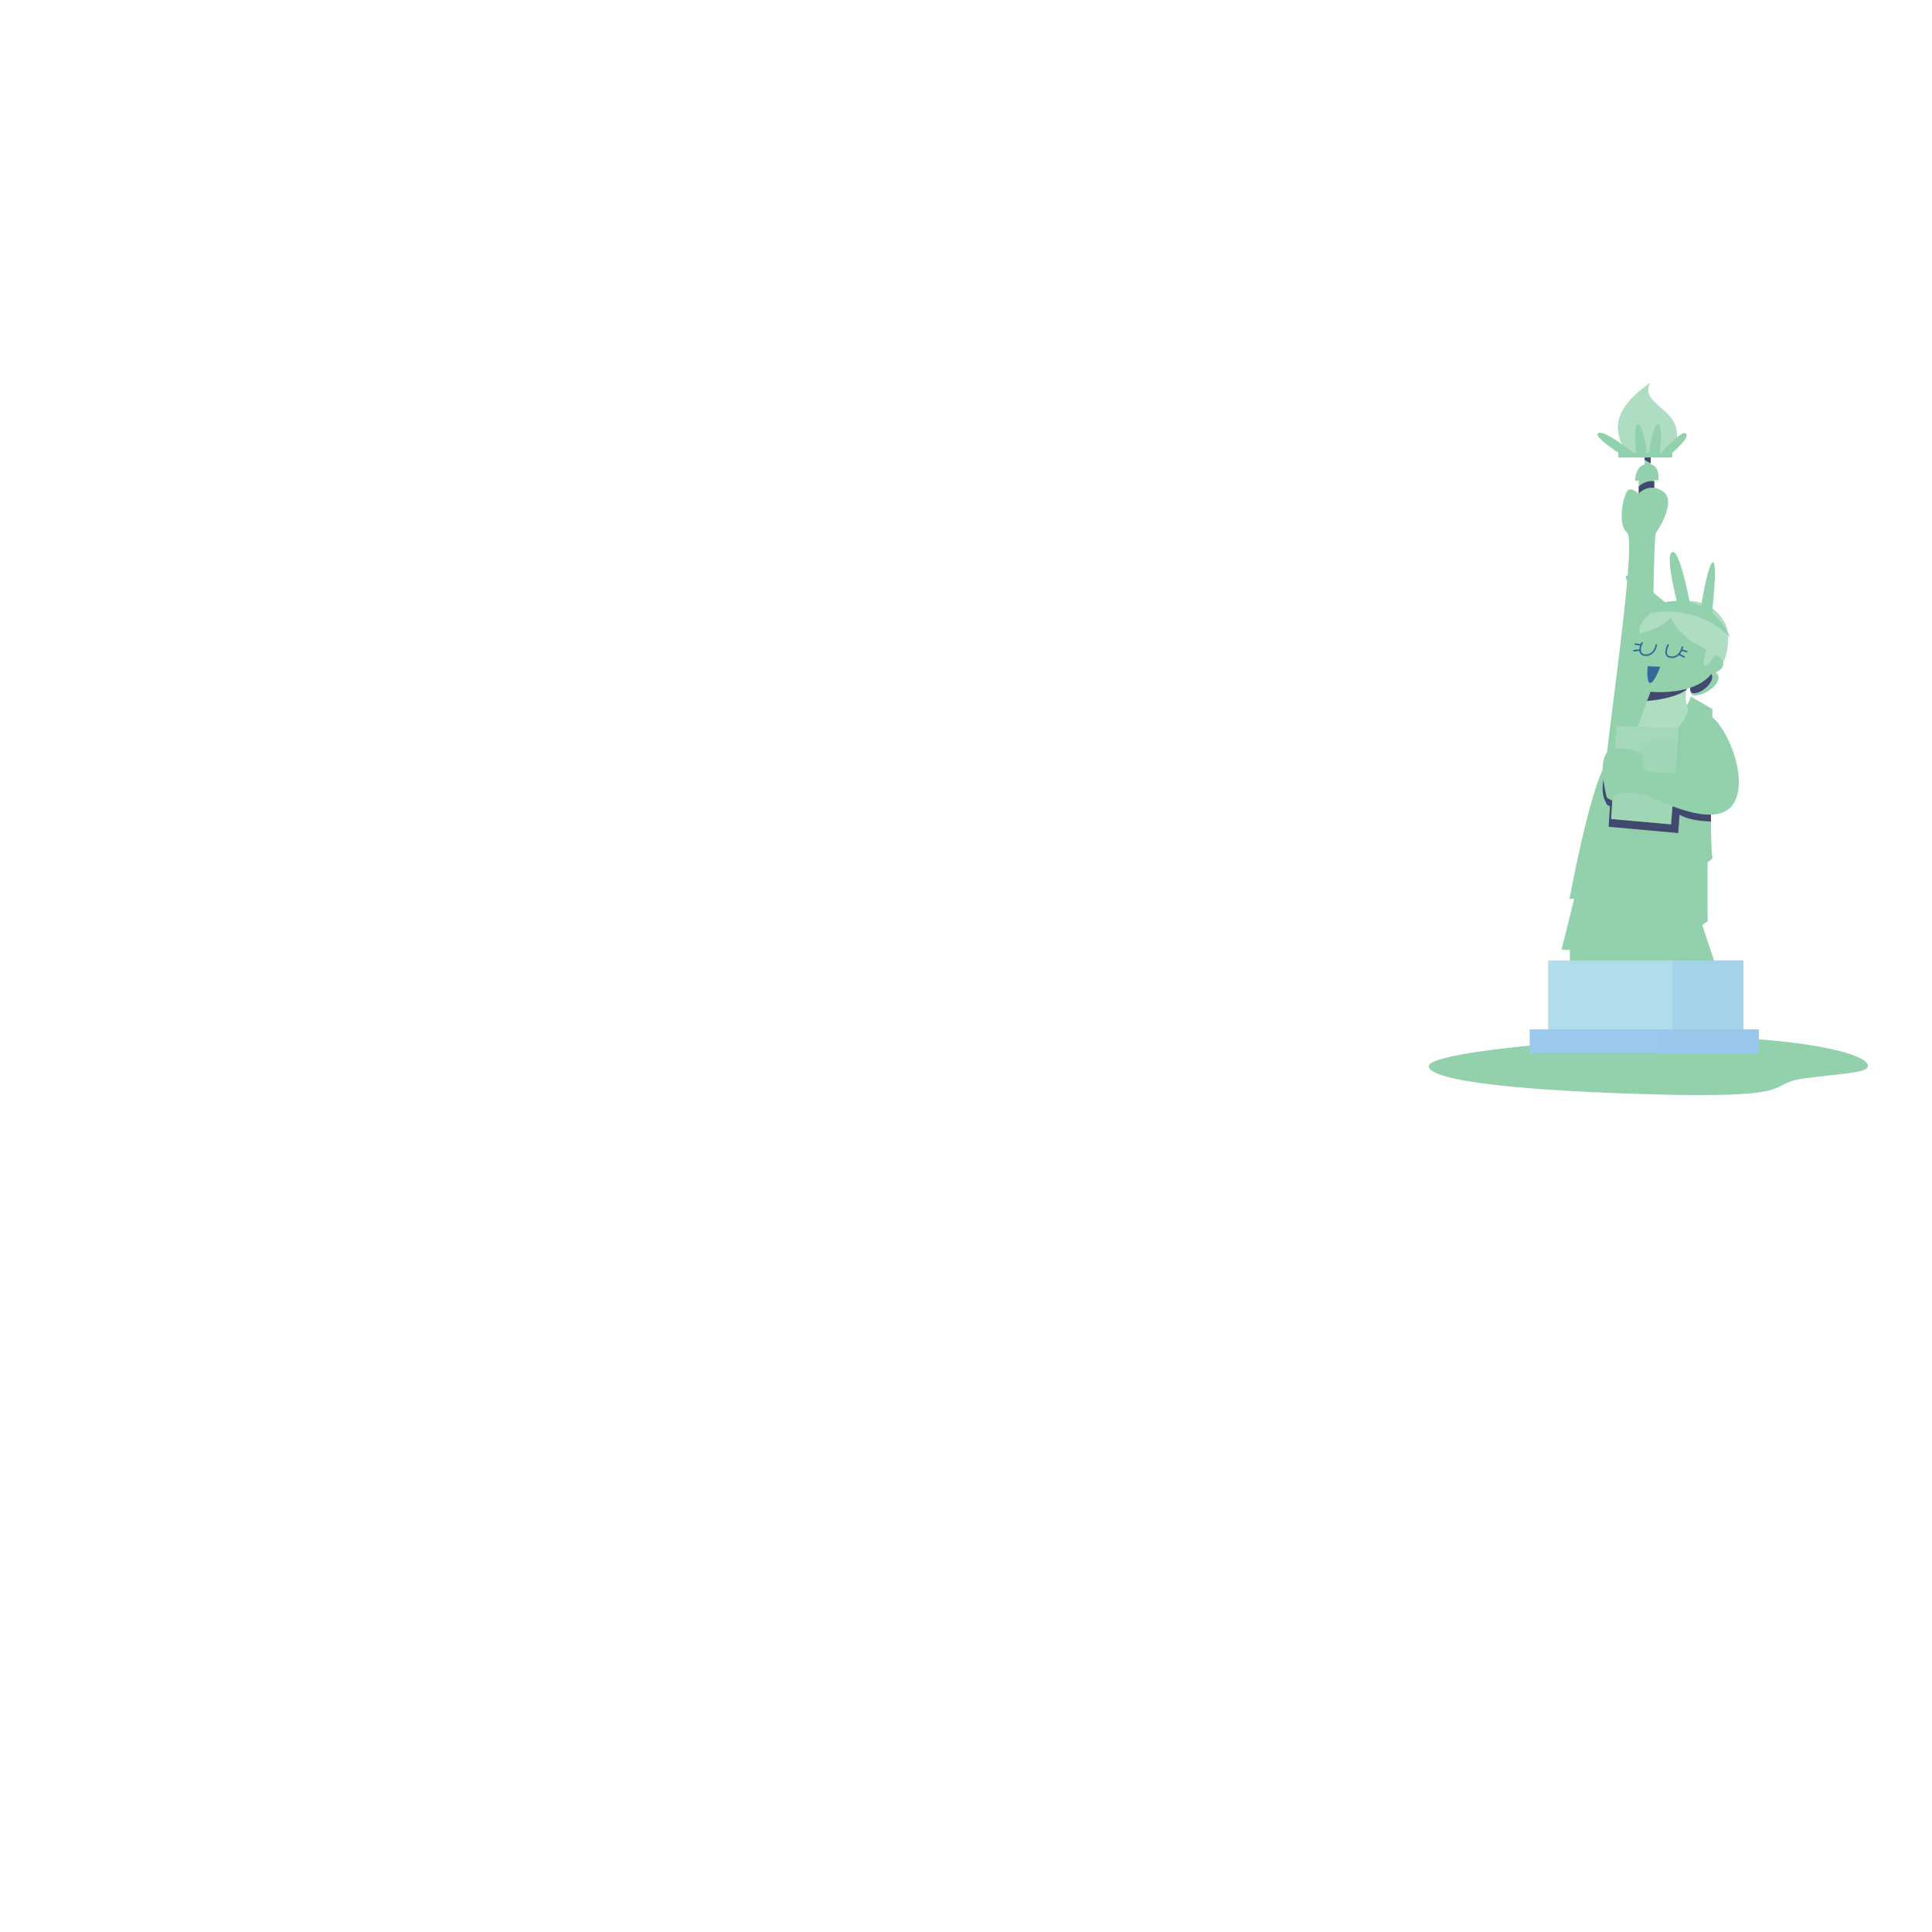 <?xml version="1.0" encoding="UTF-8"?>
<svg xmlns="http://www.w3.org/2000/svg" width="300" height="300" xmlns:xlink="http://www.w3.org/1999/xlink" viewBox="0 0 300 300">
  <defs>
    <filter id="i" data-name="drop-shadow-1" x="221.844" y="59.419" width="70.206" height="110.627" filterUnits="userSpaceOnUse">
      <feOffset dx="-2" dy="0"/>
      <feGaussianBlur result="j" stdDeviation="0"/>
      <feFlood flood-color="#42496f" flood-opacity="1"/>
      <feComposite in2="j" operator="in"/>
      <feComposite in="SourceGraphic"/>
    </filter>
    <clipPath id="k">
      <path d="M258.549,109.559s.093-24.768.558-26.766c0,0,3.346-4.786,1.208-6.413-2.138-1.626-3.903.279-3.903.279,0,0-.883-.976-1.58-.558s-1.812,5.298-.186,6.599-3.392,33.597-3.625,39.406l7.528-12.547Z" fill="none"/>
    </clipPath>
    <clipPath id="l">
      <path d="M245.78,151.875v-4.402h-1.309l1.976-7.916h-.735s2.95-15.989,5.356-20.424c2.974-5.483,3.16-7.249,6.506-10.502,0-.046.465.093.465.093l-2.323,7.342s7.482-3.439,8.829-7.9l3.365,1.943s-.538,21.013,0,23.197l-.763.558v9.201l-.836.558,2.509,7.528-23.039.725Z" fill="none"/>
    </clipPath>
    <clipPath id="m">
      <path d="M264.172,110.163s-.852-1.348-.155-3.578l-5.328-.232-1.673,4.461-1.859,5.576s7.249-.604,9.015-6.227Z" fill="none"/>
    </clipPath>
    <clipPath id="n">
      <polygon points="262.685 113.045 261.477 128.008 252.183 127.171 253.019 112.766 262.685 113.045" fill="none"/>
    </clipPath>
    <clipPath id="o">
      <path d="M259.06,94.643s-3.113,1.998-2.416,3.718c-1.673,2.602-1.905,8.69,1.208,9.015s7.76-.046,9.851-2.695c0,0,2.138-.511,1.859-1.859.325-.186,1.208-3.392.558-5.39-.651-1.998-3.81-6.273-11.06-2.788Z" fill="none"/>
    </clipPath>
  </defs>
  <g isolation="isolate">
    <g id="h" data-name="Calque 19">
      <g filter="url(#i)">
        <path d="M292.051,165.529c0,1.141-4.364,1.152-9.921,1.932-6.235.875.238,3.153-24.182,2.452-18.827-.54-34.103-1.963-34.103-4.385,0-1.578,13.772-3.521,34.103-4.385,18.818-.8,34.103,1.963,34.103,4.385Z" fill="#93d1ad"/>
        <g>
          <rect x="256.458" y="73.824" width="2.416" height="4.74" fill="#93d1ad"/>
          <path d="M260.733,70.758s2.323-1.441,1.487-4.461-5.483-3.903-3.996-6.877c-2.974,2.277-7.435,5.669-3.346,11.339h5.855Z" fill="#93d1ad"/>
          <path d="M260.733,70.758s2.323-1.441,1.487-4.461-5.483-3.903-3.996-6.877c-2.974,2.277-7.435,5.669-3.346,11.339h5.855Z" fill="#fff" opacity=".25"/>
          <path d="M256.458,75.546v3.019h2.417v-3.827c-1.095-.179-1.947.381-2.417.808Z" fill="#42496f"/>
          <rect x="257.388" y="70.758" width=".929" height="1.952" fill="#93d1ad"/>
          <polygon points="258.317 71.919 257.364 71.414 257.388 70.758 258.317 70.758 258.317 71.919" fill="#42496f"/>
          <rect x="253.298" y="70.293" width="8.364" height=".744" fill="#93d1ad"/>
          <path d="M261.663,70.293s2.788-2.277,2.138-2.974-4.275,3.439-4.275,3.439l2.138-.465Z" fill="#93d1ad"/>
          <path d="M253.298,70.293s-4.136-2.649-3.067-3.067c1.069-.418,5.483,3.16,5.483,3.16l-2.416-.093Z" fill="#93d1ad"/>
          <path d="M259.721,70.479s.576-4.508-.266-4.554-1.417,4.647-1.417,4.647l1.682-.093Z" fill="#93d1ad"/>
          <path d="M256.093,70.479s-.576-4.508.266-4.554c.841-.046,1.417,4.647,1.417,4.647l-1.682-.093Z" fill="#93d1ad"/>
          <path d="M263.215,68.114c-.336-.499-2.173,1.484-2.866,2.264h-.81c.061-.616.34-3.686-.202-3.721-.522-.034-.901,2.933-.992,3.721h-.962c-.079-.679-.46-3.667-.99-3.634-.552.035-.245,3.16-.196,3.634h-.919c-.638-.505-3.313-2.569-4.027-2.289-.746.292,1.841,2.011,2.267,2.289h-.04v.526h8.004v-.397c.506-.439,2.083-1.873,1.732-2.393Z" fill="#93d1ad" mix-blend-mode="multiply" opacity=".25"/>
          <path d="M257.759,72.059c-1.901.127-1.859,2.602-1.859,2.602l3.625-.093s.325-2.649-1.766-2.509Z" fill="#93d1ad"/>
          <path d="M258.549,109.559s.093-24.768.558-26.766c0,0,3.346-4.786,1.208-6.413-2.138-1.626-3.903.279-3.903.279,0,0-.883-.976-1.58-.558s-1.812,5.298-.186,6.599-3.392,33.597-3.625,39.406l7.528-12.547Z" fill="#93d1ad"/>
          <g clip-path="url(#k)">
            <path d="M252.694,119.039s2.881-31.134,6.134-32.714l2.231,29.926-8.364,2.788Z" fill="#93d1ad" mix-blend-mode="multiply" opacity=".5"/>
          </g>
        </g>
        <path d="M245.78,151.875v-4.402h-1.309l1.976-7.916h-.735s2.95-15.989,5.356-20.424c2.974-5.483,3.16-7.249,6.506-10.502,0-.046.465.093.465.093l-2.323,7.342s7.482-3.439,8.829-7.9l3.365,1.943s-.538,21.013,0,23.197l-.763.558v9.201l-.836.558,2.509,7.528-23.039.725Z" fill="#93d1ad"/>
        <g clip-path="url(#l)">
          <path d="M268.258,152.888c-.12-.301-2.408-8.388-2.408-8.388l1.476-.932-.893-8.465,2.058-1.98-1.268-16.417s-3.613,6.985-8.912,5.901-6.263-.602-6.263-.602l-1.084,8.792,5.54.482s2.191,1.774,3.372,2.409c-1.927,2.409-8.43,5.119-16.5,6.323l-.602,1.265s13.85-.963,18.065-2.89l1.566,4.938s-13.308,4.336-21.558,4.697v5.781l27.41-.912Z" fill="#93d1ad" mix-blend-mode="multiply" opacity=".5"/>
          <path d="M251.161,120.294s-.627,1.987-.105,3.59c.523,1.603.941,1.22.941,1.22l-.209,3.276,10.804.976.209-2.858s1.952,1.464,7.807.976v-6.273l-19.447-.906Z" fill="#42496f"/>
          <path d="M256.898,112.82l6.83-.346-.519,6.138s.605.821,1.297-.692c.692-1.513,2.248-5.273,2.248-5.273l-.086,8.386-9.423,1.124-.346-9.337Z" fill="#93d1ad" mix-blend-mode="multiply" opacity=".5"/>
        </g>
        <g>
          <path d="M264.172,110.163s-.852-1.348-.155-3.578l-5.328-.232-1.673,4.461-1.859,5.576s7.249-.604,9.015-6.227Z" fill="#93d1ad"/>
          <path d="M264.172,110.163s-.852-1.348-.155-3.578l-5.328-.232-1.673,4.461-1.859,5.576s7.249-.604,9.015-6.227Z" fill="#fff" opacity=".25"/>
          <g clip-path="url(#m)">
            <path d="M264.685,105.71s.376,2.469-7.117,3.166l.579-2.336,6.537-.83Z" fill="#42496f"/>
          </g>
        </g>
        <g>
          <polygon points="262.685 113.045 261.477 128.008 252.183 127.171 253.019 112.766 262.685 113.045" fill="#93d1ad"/>
          <polygon points="262.685 113.045 261.477 128.008 252.183 127.171 253.019 112.766 262.685 113.045" fill="#fff" opacity=".15"/>
          <g clip-path="url(#n)">
            <path d="M262.453,127.334s.182-12.404-.488-12.547c-3.938-.836-7.18,2.149-9.41,8.759l-.767,4.833,10.804.976-.139-2.021Z" fill="#93d1ad" mix-blend-mode="multiply" opacity=".25"/>
          </g>
        </g>
        <path d="M267.611,111.186c2.568,1.617,6.041,9.851,3.532,13.662s-10.363,0-13.197-1.208-5.39-.093-5.39-.093v.836s-1.069-.325-1.115-.744-1.766-6.645.929-7.249c2.695-.604,4.554.744,4.554.744.836,1.348-.558,1.905.836,2.509,1.394.604,6.645.79,7.435-1.487s1.162-7.76,2.416-6.97Z" fill="#93d1ad"/>
        <g>
          <path d="M266.875,103.576c1.234.634,2.635,1.034,1.668,2.535s-3.669,2.402-4.003,1.534.334-2.868.334-2.868l2.001-1.201Z" fill="#93d1ad"/>
          <path d="M266.331,103.576c.958.585,2.045.955,1.294,2.34s-2.847,2.217-3.106,1.416c-.259-.801.259-2.648.259-2.648l1.553-1.108Z" fill="#42496f"/>
          <path d="M259.06,94.643s-3.113,1.998-2.416,3.718c-1.673,2.602-1.905,8.69,1.208,9.015s7.76-.046,9.851-2.695c0,0,2.138-.511,1.859-1.859.325-.186,1.208-3.392.558-5.39-.651-1.998-3.81-6.273-11.06-2.788Z" fill="#93d1ad"/>
          <g clip-path="url(#o)">
            <path d="M256.644,98.36s3.572-.732,4.838-2.561c0,0,.647,2.829,5.518,5.067,0,0-.802,2.435-.253,2.534s1.492-1.576,1.492-1.576c0,0,.957-.436,1.562,1.576,0,0,2.491-4.8,2.491-5.18s-3.885-7.742-3.885-7.742l-8.023.225-5.208,4.054,1.468,3.603Z" fill="#fff" opacity=".25"/>
          </g>
          <path d="M270.678,99.011s-4.368-5.251-12.686-3.81l.418-.929s-4.554-4.229-3.903-4.833c.651-.604,6.041,4.089,6.041,4.089,0,0,6.831-1.905,10.13,5.483Z" fill="#93d1ad"/>
          <path d="M262.592,94.178s-2.184-7.993-.929-8.457c1.255-.465,2.881,8.643,2.881,8.643l-1.952-.186Z" fill="#93d1ad"/>
          <path d="M266.031,94.829s1.162-7.482,1.952-7.528c.79-.046-.186,8.272-.186,8.272l-1.766-.744Z" fill="#93d1ad"/>
          <path d="M267.576,95.068c.158-1.637.615-6.803.095-6.769-.487.032-1.153,4.127-1.413,5.855-.773-.4-1.55-.606-2.269-.697-.396-2.167-1.386-7.072-2.192-6.746-.809.327.117,4.789.557,6.711-.939.078-1.564.29-1.564.29,0,0-4.743-3.872-5.315-3.299-.572.573,3.434,4.078,3.434,4.078l-.368.849c7.318-1.741,11.161,2.684,11.161,2.684-.601-1.322-1.339-2.266-2.126-2.956Z" fill="#93d1ad" mix-blend-mode="multiply" opacity=".25"/>
        </g>
        <g>
          <rect x="242.388" y="149.138" width="30.337" height="12.091" fill="#b1ddea"/>
          <rect x="261.663" y="149.138" width="11.063" height="12.091" fill="#9bc8ec" mix-blend-mode="multiply" opacity=".5"/>
          <rect x="239.533" y="159.847" width="35.576" height="3.689" fill="#9bc8ec"/>
          <rect x="259.665" y="159.847" width="15.445" height="3.689" fill="#9bc8ec" mix-blend-mode="multiply" opacity=".5"/>
        </g>
        <g>
          <path d="M256.969,99.824s-.929,1.836.511,1.905c1.441.07,1.719-1.58,1.719-1.58" fill="none" stroke="#336a9b" stroke-linecap="round" stroke-linejoin="round" stroke-width=".25"/>
          <path d="M261.012,100.149s-.929,1.836.511,1.905c1.441.07,1.719-1.58,1.719-1.58" fill="none" stroke="#336a9b" stroke-linecap="round" stroke-linejoin="round" stroke-width=".25"/>
          <line x1="262.685" y1="101.59" x2="263.521" y2="102.008" fill="none" stroke="#336a9b" stroke-linecap="round" stroke-linejoin="round" stroke-width=".25"/>
          <line x1="263.103" y1="100.939" x2="263.893" y2="101.172" fill="none" stroke="#336a9b" stroke-linecap="round" stroke-linejoin="round" stroke-width=".25"/>
          <line x1="256.69" y1="100.939" x2="255.715" y2="101.032" fill="none" stroke="#336a9b" stroke-linecap="round" stroke-linejoin="round" stroke-width=".25"/>
          <line x1="256.783" y1="100.149" x2="255.947" y2="100.01" fill="none" stroke="#336a9b" stroke-linecap="round" stroke-linejoin="round" stroke-width=".25"/>
          <path d="M257.852,103.449s-.256,2.509.372,2.602,1.58-2.509,1.58-2.509l-1.952-.093Z" fill="#336a9b"/>
        </g>
      </g>
    </g>
  </g>
</svg>